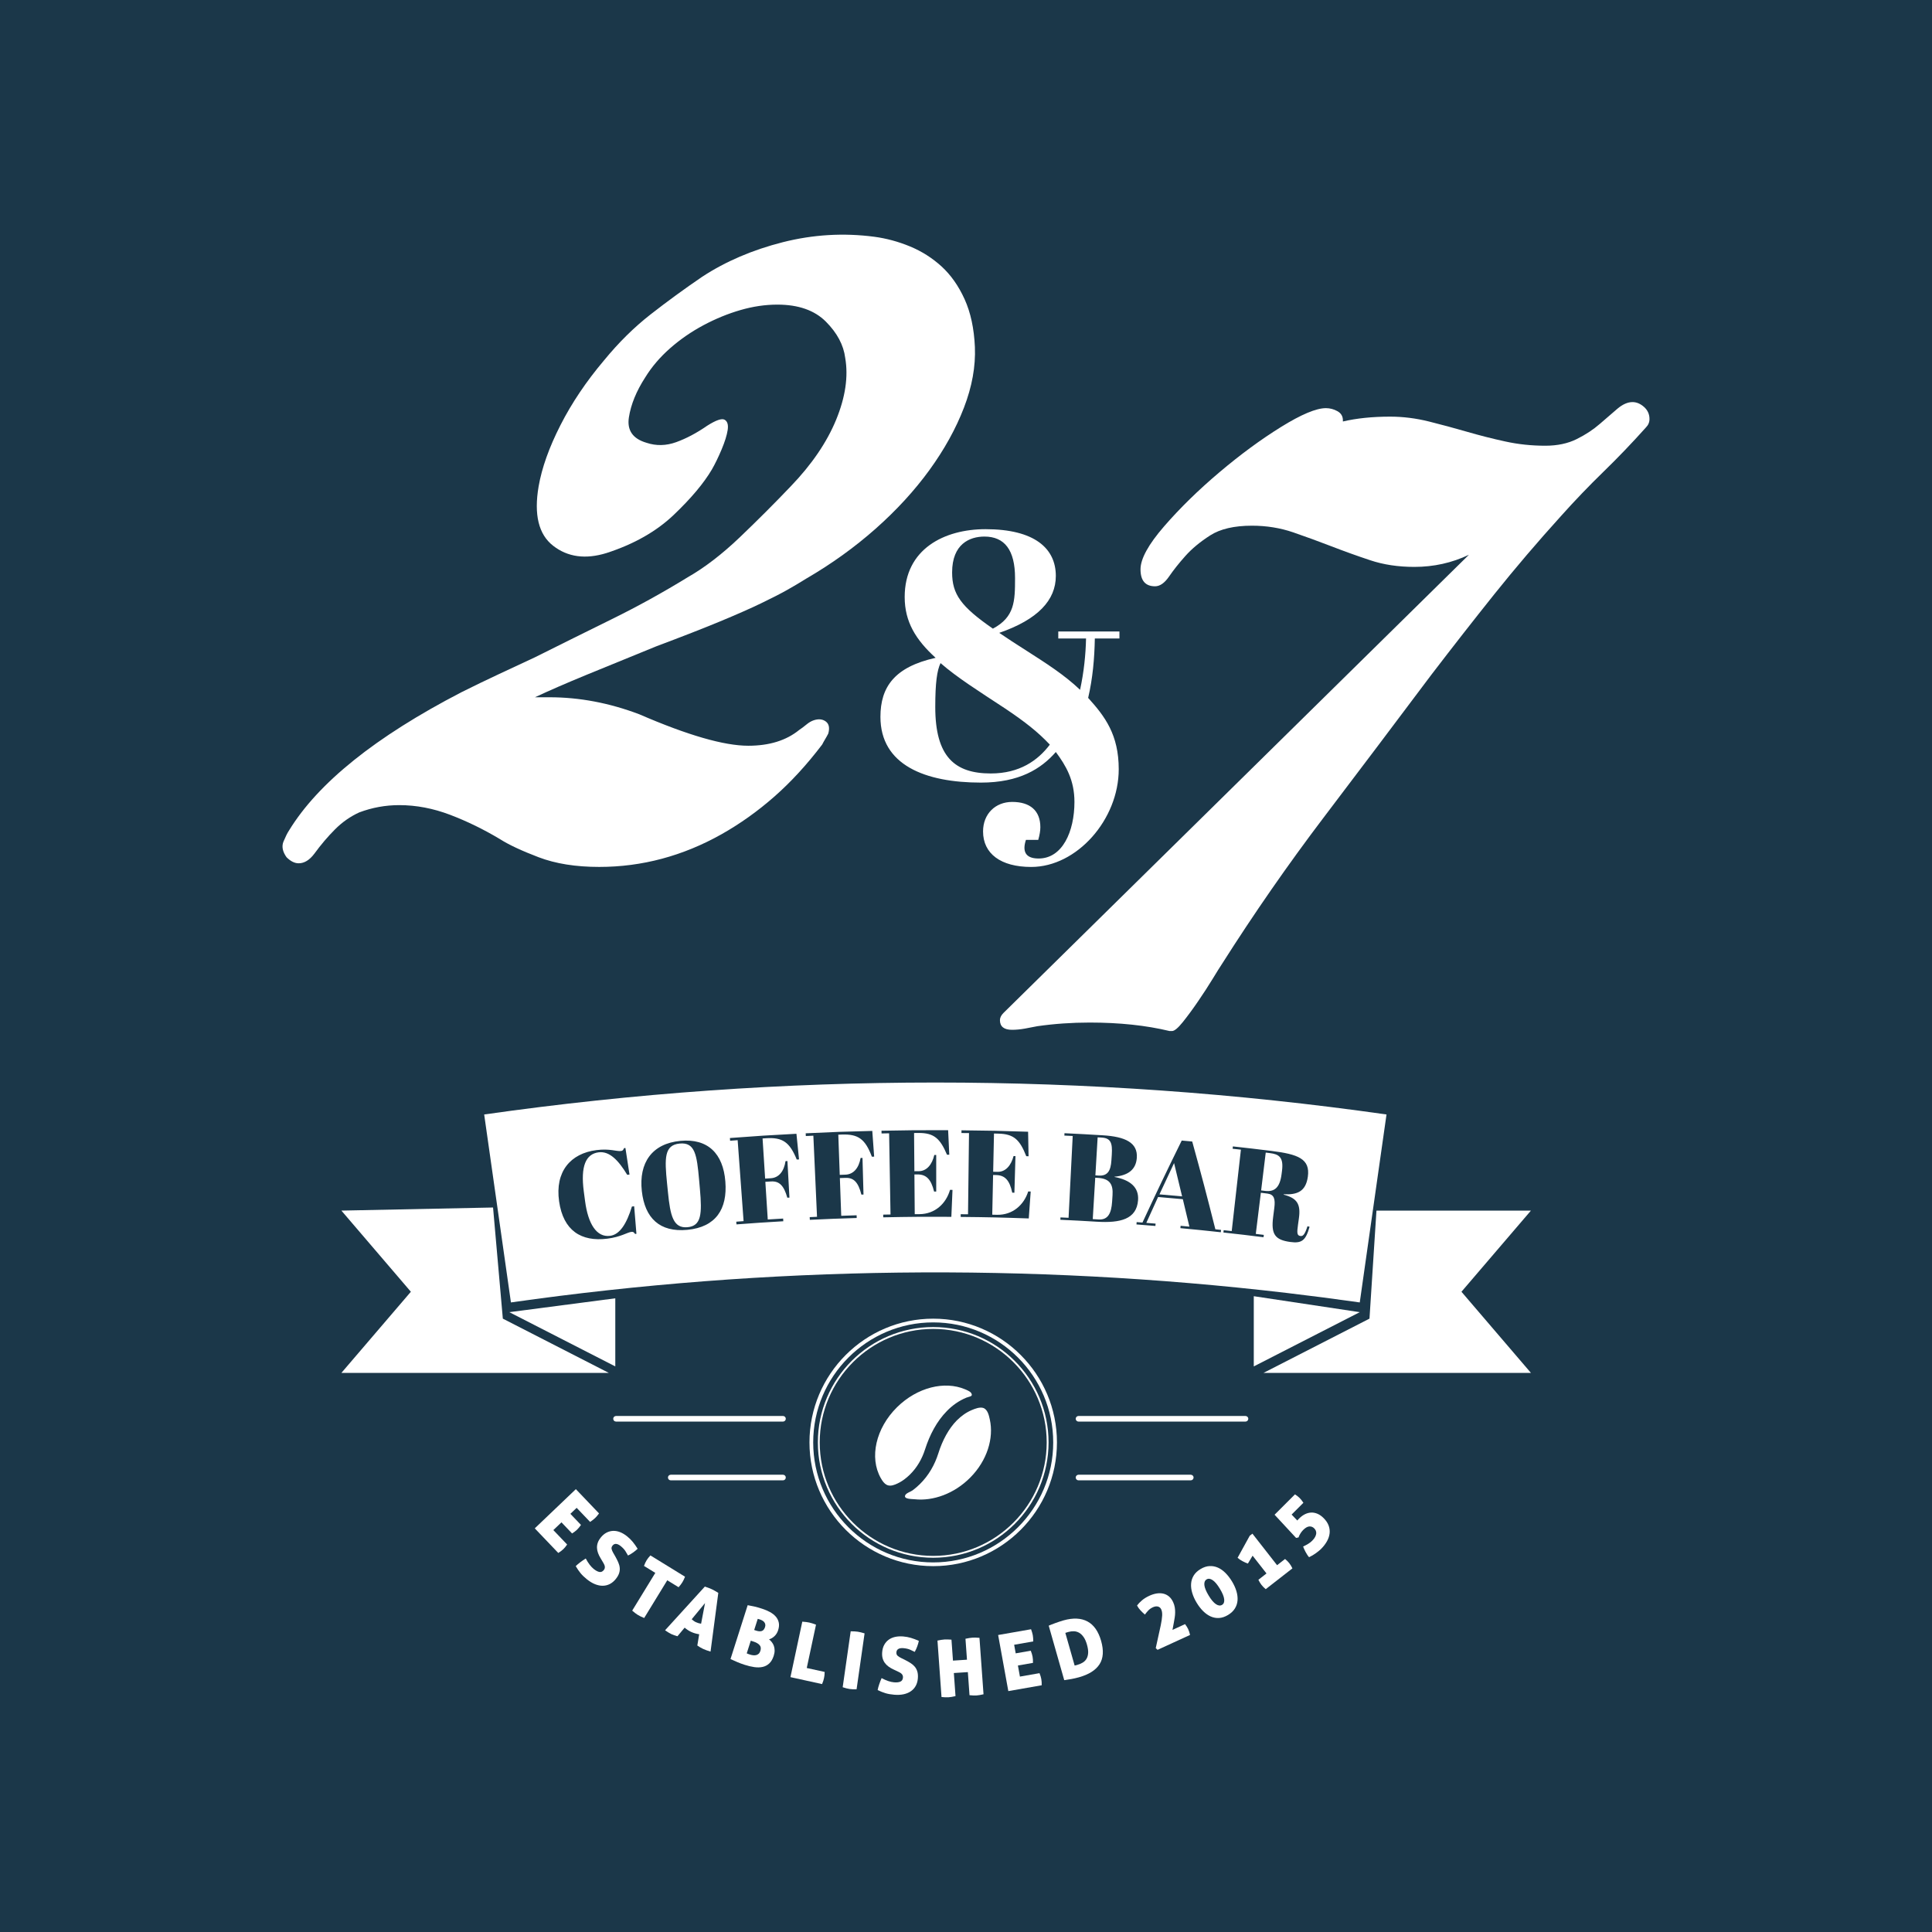 <?xml version="1.0" encoding="utf-8"?>
<!-- Generator: Adobe Illustrator 16.0.4, SVG Export Plug-In . SVG Version: 6.00 Build 0)  -->
<!DOCTYPE svg PUBLIC "-//W3C//DTD SVG 1.1//EN" "http://www.w3.org/Graphics/SVG/1.1/DTD/svg11.dtd">
<svg version="1.1" id="Layer_1" xmlns="http://www.w3.org/2000/svg" xmlns:xlink="http://www.w3.org/1999/xlink" x="0px" y="0px"
	 width="612px" height="612px" viewBox="0 0 612 612" enable-background="new 0 0 612 612" xml:space="preserve">
<rect fill="#1B3749" width="612" height="612"/>
<g id="Layer_1_1_">
	<g>
		<g>
			<g>
				<path fill="#FFFFFF" d="M191.345,114.149c4.607-5.625,9.53-10.489,14.781-14.585c5.241-4.091,10.683-8.063,16.313-11.898
					c7.421-4.859,15.932-8.507,25.53-10.943c9.596-2.427,19.252-3.004,28.982-1.726c3.836,0.515,7.61,1.535,11.325,3.07
					c3.707,1.538,7.033,3.646,9.979,6.333c2.94,2.689,5.376,6.143,7.296,10.367c1.918,4.223,3.006,9.278,3.267,15.164
					c0.254,6.141-0.901,12.542-3.461,19.192c-2.56,6.66-6.208,13.247-10.939,19.771c-4.738,6.522-10.43,12.731-17.083,18.62
					c-6.659,5.887-13.954,11.13-21.881,15.736c-2.05,1.284-4.099,2.496-6.144,3.647c-2.05,1.153-4.797,2.562-8.25,4.224
					c-3.456,1.667-7.811,3.587-13.051,5.759c-5.25,2.175-11.967,4.799-20.155,7.869c-8.195,3.33-15.55,6.335-22.074,9.02
					c-6.527,2.689-11.966,5.057-16.317,7.103h4.607c9.464,0,18.937,1.795,28.407,5.375c15.356,6.656,26.869,9.98,34.55,9.98
					c6.653,0,12.026-1.661,16.123-4.992c0.762-0.51,1.534-1.084,2.302-1.726c0.765-0.636,1.535-1.087,2.303-1.344
					c1.535-0.51,2.812-0.383,3.839,0.386c1.02,0.766,1.277,2.048,0.768,3.838c-0.261,0.516-0.576,1.09-0.962,1.728
					c-0.382,0.641-0.708,1.214-0.959,1.727c-4.863,6.401-9.918,11.9-15.165,16.506c-5.246,4.607-10.811,8.58-16.695,11.899
					c-12.286,6.909-25.212,10.364-38.771,10.364c-7.425,0-13.819-1.021-19.195-3.07c-5.372-2.045-9.471-3.964-12.282-5.759
					c-5.124-3.07-10.365-5.623-15.742-7.677c-5.371-2.043-10.748-3.07-16.123-3.07c-4.354,0-8.577,0.767-12.667,2.305
					c-2.814,1.282-5.376,3.068-7.677,5.373c-2.304,2.305-4.475,4.865-6.526,7.678c-1.536,2.051-3.198,3.069-4.989,3.069
					c-1.278,0-2.556-0.636-3.841-1.92c-1.275-1.79-1.594-3.456-0.956-4.992c0.644-1.532,1.218-2.687,1.729-3.453
					c9.212-15.096,27.381-29.685,54.509-43.764c4.094-2.044,8.063-3.965,11.9-5.757c3.841-1.789,7.678-3.582,11.516-5.374
					c8.188-4.091,16.317-8.124,24.378-12.093c8.057-3.965,16.058-8.377,23.993-13.244c5.372-3.071,10.874-7.292,16.508-12.667
					c5.624-5.376,11-10.751,16.12-16.124c6.654-6.911,11.451-13.946,14.399-21.111c2.938-7.163,3.897-13.689,2.877-19.578
					c-0.516-4.091-2.56-7.93-6.14-11.518c-3.588-3.581-8.702-5.375-15.354-5.375c-3.84,0-7.746,0.577-11.71,1.729
					c-3.97,1.15-7.87,2.751-11.708,4.798c-3.836,2.052-7.361,4.479-10.559,7.294c-3.202,2.817-5.821,5.888-7.869,9.212
					c-2.818,4.355-4.545,8.578-5.184,12.667c-0.64,4.098,1.212,6.784,5.567,8.063c3.072,1.023,6.203,0.958,9.407-0.194
					c3.195-1.152,6.459-2.879,9.788-5.183c2.812-1.787,4.666-2.431,5.566-1.917c0.896,0.513,1.212,1.599,0.959,3.262
					c-0.256,1.667-0.899,3.712-1.917,6.144c-1.025,2.435-2.052,4.545-3.073,6.331c-2.56,4.355-6.591,9.153-12.092,14.398
					c-5.507,5.247-12.608,9.275-21.303,12.089c-6.66,2.052-12.285,1.284-16.895-2.303c-4.604-3.581-6.139-9.849-4.604-18.811
					c1.022-5.884,3.323-12.344,6.91-19.385C181.107,127.653,185.711,120.812,191.345,114.149z"/>
			</g>
		</g>
		<g>
			<g>
				<path fill="#FFFFFF" d="M340.351,254.027c0-6.903-2.671-11.468-5.897-15.812c-4.675,5.346-11.582,9.689-23.717,9.689
					c-17.701,0-31.842-5.569-31.842-20.823c0-9.46,4.453-15.807,17.48-18.7c-6.237-5.68-9.799-11.359-9.799-19.263
					c0-15.253,12.582-21.49,25.61-21.49c15.587,0,22.267,6.125,22.267,14.809c0,7.682-5.682,13.807-17.93,18.037
					c2.453,1.671,5.347,3.563,8.688,5.678c5.899,3.786,11.912,7.573,16.922,12.359c1.229-5.678,1.781-11.138,1.892-16.256h-8.795
					v-2.227h19.373v2.227h-7.795c-0.11,6.347-0.667,12.582-2.113,18.817c5.345,5.9,9.685,11.689,9.685,22.6
					c0,15.921-13.244,30.953-27.721,30.953c-9.688,0-15.256-4.232-15.256-11.247c0-5.565,3.899-9.352,9.241-9.352
					c5.681,0,8.907,2.781,8.907,8.016c0,1.114-0.223,2.45-0.667,4.008h-3.896c-1.113,3.341-0.444,5.902,4.004,5.902
					C336.568,271.954,340.351,263.379,340.351,254.027z M332.555,235.878c-3.672-3.896-7.679-7.126-14.358-11.578
					c-8.129-5.343-15.032-9.685-20.263-14.251c-1.116,2.337-1.67,6.233-1.67,13.915c0,15.812,6.233,21.046,17.594,21.046
					C322.982,245.008,328.771,240.889,332.555,235.878z M314.521,199.135c6.905-3.673,7.015-8.682,7.015-16.03
					c0-8.909-3.341-13.138-9.688-13.138c-4.677,0-10.245,2.338-10.245,11.356C301.604,188.228,304.388,192.123,314.521,199.135z"/>
			</g>
		</g>
		<g>
			<g>
				<path fill="#FFFFFF" d="M425.383,133.515c4.354-1.021,9.341-1.537,14.977-1.537c4.09,0,8.184,0.516,12.278,1.537
					c4.093,1.025,8.124,2.112,12.093,3.262c3.965,1.15,7.997,2.178,12.098,3.07c4.085,0.9,8.308,1.345,12.668,1.345
					c3.834,0,7.161-0.704,9.976-2.112c2.814-1.403,5.242-3.003,7.3-4.798c2.041-1.789,3.896-3.389,5.562-4.798
					c1.661-1.403,3.264-2.114,4.794-2.114c1.279,0,2.5,0.517,3.653,1.538c1.149,1.024,1.727,2.302,1.727,3.835
					c0,1.028-0.384,1.923-1.151,2.689c-4.354,4.866-8.827,9.538-13.433,14.012c-4.608,4.481-9.09,9.153-13.438,14.011
					c-7.424,8.196-14.461,16.449-21.118,24.759c-6.652,8.321-13.301,16.834-19.958,25.53
					c-11.517,15.355-22.907,30.457-34.169,45.295c-11.26,14.847-22.006,30.327-32.239,46.45c-0.521,0.768-1.477,2.301-2.88,4.605
					c-1.413,2.303-2.945,4.676-4.614,7.104c-1.661,2.435-3.257,4.603-4.794,6.526c-1.535,1.916-2.686,2.879-3.456,2.879h-0.767
					c-7.421-1.791-15.868-2.688-25.333-2.688c-5.634,0-11.136,0.383-16.51,1.148c-1.285,0.261-2.626,0.514-4.03,0.771
					c-1.407,0.251-2.751,0.38-4.032,0.38c-2.552,0-3.836-1.019-3.836-3.069c0-0.766,0.383-1.539,1.151-2.302l147.405-145.104
					c-5.373,2.56-11.129,3.838-17.271,3.838c-5.122,0-9.788-0.699-14.011-2.112c-4.224-1.404-8.316-2.879-12.283-4.414
					c-3.972-1.533-8.005-3.003-12.092-4.416c-4.099-1.403-8.447-2.11-13.055-2.11c-5.631,0-10.044,1.026-13.244,3.07
					c-3.2,2.054-5.822,4.226-7.868,6.531c-2.054,2.298-3.775,4.479-5.18,6.524c-1.411,2.049-2.882,3.071-4.415,3.071
					c-3.071,0-4.608-1.791-4.608-5.375c0-3.323,2.496-7.872,7.486-13.627c4.991-5.755,10.809-11.451,17.468-17.083
					c6.646-5.624,13.176-10.423,19.574-14.393c6.396-3.966,11.137-5.952,14.205-5.952c1.275,0,2.494,0.326,3.646,0.961
					c1.15,0.642,1.727,1.6,1.727,2.879v0.383L425.383,133.515L425.383,133.515z"/>
			</g>
		</g>
	</g>
	<g>
		<g>
			<path fill="#FFFFFF" d="M352.058,367.614c0.048-0.734,0.074-1.101,0.123-1.837c0.243-3.756-0.352-5.25-3.188-5.426
				c-0.516-0.026-0.774-0.047-1.294-0.076c-0.286,4.822-0.432,7.229-0.714,12.05c0.415,0.026,0.616,0.036,1.032,0.063
				C350.896,372.562,351.85,370.822,352.058,367.614z"/>
		</g>
		<g>
			<path fill="#FFFFFF" d="M367.277,378.342c2.87,0.238,4.306,0.368,7.179,0.635c-1.001-4.222-1.51-6.328-2.543-10.545
				C370.042,372.391,369.112,374.371,367.277,378.342z"/>
		</g>
		<g>
			<path fill="#FFFFFF" d="M221.456,373.758c-0.711-8.002-1.306-11.975-6.161-11.513c-4.893,0.464-4.797,4.637-3.99,12.632
				c0.114,1.124,0.171,1.691,0.284,2.814c0.74,7.33,1.631,11.482,6.217,11.05c4.391-0.419,4.603-4.239,3.906-12.089
				C221.608,375.498,221.559,374.913,221.456,373.758z"/>
		</g>
		<g>
			<path fill="#FFFFFF" d="M347.853,373.126c-0.368-0.022-0.549-0.033-0.913-0.056c-0.314,5.242-0.475,7.865-0.788,13.111
				c0.738,0.045,1.106,0.067,1.847,0.111c3.024,0.188,4.042-2.023,4.284-5.621c0.054-0.828,0.079-1.242,0.134-2.074
				C352.629,375.393,351.725,373.359,347.853,373.126z"/>
		</g>
		<g>
			<polygon fill="#FFFFFF" points="194.907,432.838 194.907,411.265 161.336,415.655 			"/>
		</g>
		<g>
			<polygon fill="#FFFFFF" points="156.184,382.502 108.144,383.482 130.15,409.189 108.144,434.891 192.852,434.891 
				159.283,417.704 			"/>
		</g>
		<g>
			<polygon fill="#FFFFFF" points="397.161,410.598 397.161,432.838 430.731,415.655 			"/>
		</g>
		<g>
			<path fill="#FFFFFF" d="M402.276,365.271c-0.526-0.068-0.802-0.101-1.329-0.164c-0.588,4.793-0.873,7.19-1.458,11.984
				c0.506,0.062,0.757,0.09,1.266,0.154c2.938,0.365,4.659-1.036,5.199-5.232c0.059-0.451,0.086-0.674,0.146-1.125
				C406.662,366.531,405.1,365.618,402.276,365.271z"/>
		</g>
		<g>
			<path fill="#FFFFFF" d="M430.731,412.573c1.606-11.295,3.217-22.587,4.82-33.882c1.217-8.553,2.436-17.105,3.653-25.658
				c-94.796-13.494-191.032-13.494-285.832,0c2.825,19.846,5.65,39.693,8.474,59.539c81.448-11.592,164.024-12.598,245.669-3.014
				C415.263,410.469,423.003,411.474,430.731,412.573z M201.167,390.882c-0.332-0.476-0.52-0.735-1.145-0.663
				c-1.332,0.154-3.34,1.614-7.636,2.154c-8.279,1.041-13.962-2.557-15.282-11.834c-1.337-9.395,3.598-15.186,11.873-16.227
				c4.199-0.527,6.28,0.457,7.693,0.293c0.646-0.073,0.777-0.367,1.001-0.906c0.177-0.02,0.266-0.034,0.443-0.055
				c0.518,3.366,0.778,5.053,1.294,8.418c-0.288,0.032-0.435,0.047-0.722,0.08c-2.752-4.535-5.577-7.558-9.046-7.123
				c-4.073,0.513-5.776,4.381-4.709,12.426c0.163,1.227,0.244,1.84,0.407,3.065c0.946,7.149,3.63,11.5,7.891,10.97
				c3.167-0.396,5.311-3.97,6.94-9.287c0.284-0.03,0.428-0.047,0.713-0.079c0.286,3.485,0.429,5.228,0.718,8.714
				C201.425,390.85,201.339,390.861,201.167,390.882z M217.729,389.577c-8.731,0.829-13.466-3.7-14.417-12.272
				c-0.991-8.965,3.206-15.06,12.231-15.912c8.702-0.818,13.528,4.02,14.228,12.891
				C230.458,382.997,226.771,388.716,217.729,389.577z M252.387,367.305c-2.261-5.537-4.505-7.07-9.689-6.748
				c-0.454,0.029-0.685,0.043-1.14,0.075c0.326,5.085,0.489,7.628,0.814,12.714c0.718-0.045,1.079-0.068,1.797-0.113
				c2.593-0.16,4.194-2.25,4.659-5.416c0.242-0.017,0.361-0.024,0.603-0.039c0.257,4.635,0.387,6.953,0.642,11.59
				c-0.27,0.017-0.406,0.019-0.672,0.033c-1.095-3.901-2.579-5.312-5.168-5.15c-0.718,0.044-1.076,0.068-1.794,0.113
				c0.306,4.771,0.46,7.156,0.764,11.932c1.948-0.124,2.923-0.18,4.872-0.293c0.019,0.346,0.032,0.509,0.052,0.855
				c-5.936,0.346-8.903,0.543-14.832,0.994c-0.027-0.348-0.041-0.51-0.068-0.856c0.926-0.068,1.391-0.106,2.319-0.175
				c-0.75-10.262-1.127-15.391-1.878-25.646c-0.956,0.069-1.435,0.108-2.389,0.179c-0.026-0.34-0.039-0.518-0.066-0.862
				c8.425-0.644,12.643-0.912,21.078-1.345c0.331,3.246,0.492,4.877,0.82,8.125C252.823,367.284,252.674,367.29,252.387,367.305z
				 M276.181,366.406c-2.104-5.596-4.309-7.197-9.499-7.018c-0.452,0.016-0.682,0.025-1.135,0.043
				c0.184,5.092,0.274,7.643,0.46,12.73c0.718-0.023,1.075-0.038,1.794-0.062c2.595-0.088,4.257-2.137,4.811-5.287
				c0.241-0.008,0.361-0.016,0.601-0.021c0.126,4.643,0.19,6.964,0.319,11.604c-0.269,0.008-0.403,0.013-0.67,0.021
				c-0.985-3.933-2.43-5.388-5.022-5.3c-0.717,0.023-1.076,0.037-1.794,0.062c0.172,4.78,0.259,7.17,0.431,11.952
				c1.949-0.071,2.926-0.104,4.875-0.163c0.012,0.348,0.017,0.514,0.027,0.858c-5.938,0.179-8.909,0.296-14.846,0.579
				c-0.018-0.346-0.025-0.51-0.042-0.854c0.929-0.046,1.391-0.068,2.318-0.109c-0.466-10.278-0.696-15.416-1.161-25.69
				c-0.958,0.043-1.434,0.065-2.388,0.11c-0.019-0.344-0.025-0.521-0.041-0.864c8.437-0.408,12.655-0.558,21.095-0.756
				c0.238,3.258,0.358,4.885,0.595,8.145C276.616,366.393,276.47,366.396,276.181,366.406z M301.359,385.46
				c-8.631-0.049-12.942-0.021-21.572,0.155c-0.007-0.348-0.011-0.514-0.019-0.857c0.93-0.02,1.393-0.027,2.32-0.044
				c-0.178-10.289-0.265-15.429-0.441-25.713c-0.958,0.017-1.438,0.022-2.395,0.044c-0.008-0.346-0.011-0.52-0.018-0.863
				c8.442-0.171,12.664-0.203,21.104-0.164c0.15,3.104,0.224,4.657,0.366,7.764c-0.287-0.002-0.432-0.006-0.722-0.006
				c-2.189-5.145-4.106-6.916-9.013-6.885c-0.566,0.004-0.854,0.008-1.42,0.012c0.04,4.844,0.061,7.264,0.099,12.108
				c0.545-0.004,0.816-0.004,1.36-0.009c2.597-0.02,4.271-2.172,4.951-5.148c0.24,0,0.362,0,0.604,0
				c0,4.641,0.001,6.957,0.001,11.599c-0.271,0-0.405,0-0.673,0c-0.954-3.919-2.48-5.443-5.275-5.427
				c-0.384,0.002-0.574,0.006-0.959,0.008c0.041,5.033,0.062,7.55,0.102,12.582c0.598-0.004,0.896-0.006,1.493-0.01
				c4.997-0.033,8.468-3.424,9.681-7.691c0.317,0.002,0.473,0.002,0.79,0.003C301.578,380.334,301.502,382.044,301.359,385.46z
				 M325.881,385.967c-8.626-0.303-12.938-0.404-21.566-0.484c0.002-0.346,0.002-0.51,0.009-0.854
				c0.925,0.009,1.396,0.015,2.317,0.024c0.129-10.288,0.193-15.435,0.313-25.719c-0.957-0.012-1.436-0.015-2.391-0.023
				c0.002-0.346,0.007-0.52,0.011-0.863c8.443,0.079,12.66,0.167,21.098,0.452c0.06,3.108,0.088,4.663,0.146,7.772
				c-0.289-0.01-0.438-0.019-0.728-0.026c-2.042-5.207-3.909-7.033-8.813-7.146c-0.566-0.016-0.846-0.021-1.411-0.033
				c-0.103,4.844-0.154,7.267-0.26,12.11c0.543,0.011,0.812,0.019,1.354,0.03c2.598,0.059,4.336-2.044,5.104-5.002
				c0.244,0.008,0.364,0.008,0.606,0.016c-0.136,4.641-0.206,6.959-0.342,11.598c-0.271-0.008-0.409-0.015-0.678-0.021
				c-0.84-3.947-2.319-5.516-5.113-5.578c-0.382-0.009-0.576-0.014-0.956-0.021c-0.111,5.033-0.162,7.546-0.267,12.578
				c0.597,0.014,0.895,0.019,1.493,0.033c4.994,0.112,8.562-3.168,9.899-7.397c0.317,0.011,0.471,0.011,0.789,0.022
				C326.248,380.85,326.127,382.555,325.881,385.967z M347.441,387.004c-4.612-0.279-6.929-0.404-11.546-0.62
				c0.018-0.299,0.023-0.446,0.034-0.743c1.023,0.045,1.54,0.067,2.561,0.118c0.525-10.368,0.795-15.547,1.311-25.913
				c-1.052-0.054-1.585-0.08-2.637-0.127c0.013-0.299,0.021-0.451,0.032-0.75c4.853,0.229,7.279,0.358,12.128,0.657
				c7.132,0.437,11.145,2.328,10.782,7.173c-0.277,3.756-2.82,5.561-7.059,5.945c0,0.033-0.006,0.049-0.008,0.08
				c4.986,0.959,7.775,3.271,7.464,7.374C360.044,386.257,354.818,387.454,347.441,387.004z M386.715,390.338
				c-5.115-0.555-7.677-0.818-12.797-1.297c0.027-0.296,0.037-0.447,0.063-0.742c1.111,0.104,1.671,0.156,2.782,0.264
				c-0.817-3.48-1.235-5.217-2.078-8.694c-3.135-0.292-4.7-0.431-7.841-0.694c-1.501,3.273-2.245,4.909-3.724,8.192
				c1.178,0.095,1.764,0.142,2.938,0.239c-0.021,0.297-0.038,0.442-0.062,0.74c-2.398-0.199-3.599-0.301-5.997-0.482
				c0.022-0.297,0.031-0.438,0.056-0.736c0.737,0.059,1.104,0.087,1.842,0.143c4.851-10.427,7.34-15.625,12.437-25.979
				c1.327,0.122,1.994,0.181,3.323,0.306c3.068,11.11,4.529,16.672,7.335,27.807c0.724,0.076,1.083,0.119,1.802,0.195
				C386.765,389.893,386.749,390.043,386.715,390.338z M403.3,385.469c0.147-1.135,0.215-1.703,0.362-2.839
				c0.351-2.758-0.02-4.271-2.161-4.538c-0.843-0.107-1.257-0.162-2.1-0.264c-0.642,5.213-0.967,7.82-1.605,13.033
				c1.019,0.123,1.523,0.188,2.545,0.315c-0.038,0.296-0.061,0.446-0.097,0.742c-5.082-0.635-7.615-0.938-12.704-1.495
				c0.034-0.297,0.048-0.443,0.081-0.738c1.018,0.111,1.535,0.166,2.55,0.283c1.162-10.316,1.748-15.477,2.91-25.789
				c-1.05-0.121-1.574-0.172-2.623-0.287c0.034-0.297,0.05-0.447,0.079-0.742c4.883,0.535,7.32,0.82,12.198,1.427
				c8.432,1.049,12.34,2.491,11.551,8.159c-0.657,4.736-3.396,5.775-7.651,5.574c-0.005,0.049-0.014,0.07-0.016,0.119
				c4.218,1.104,5.459,2.943,4.839,7.45c-0.115,0.822-0.174,1.235-0.287,2.06c-0.35,2.525-0.361,3.435,0.732,3.586
				c0.706,0.099,1.336-0.129,2.27-3.086c0.266,0.067,0.4,0.103,0.66,0.17c-1.221,4.342-2.459,5.312-6.09,4.816
				C403.834,392.759,402.595,390.95,403.3,385.469z"/>
		</g>
		<g>
			<polygon fill="#FFFFFF" points="484.954,383.482 436.021,383.482 433.812,417.704 400.242,434.891 484.954,434.891 
				462.945,409.189 			"/>
		</g>
	</g>
	<g>
		<path fill="#FFFFFF" d="M182.782,484.569c-0.422,0.401-0.944,0.796-1.567,1.183l-3.359-3.518l-2.571,2.451l4.368,4.572
			c-0.401,0.593-0.809,1.083-1.219,1.477c-0.447,0.427-0.975,0.826-1.586,1.199l-7.446-7.797l13.013-12.417l7.342,7.689
			c-0.22,0.301-0.433,0.573-0.637,0.813c-0.208,0.244-0.413,0.466-0.617,0.661c-0.398,0.379-0.922,0.786-1.57,1.218l-4.263-4.463
			l-1.991,1.897l3.358,3.517C183.609,483.671,183.191,484.178,182.782,484.569z"/>
		<path fill="#FFFFFF" d="M194.901,493.025c0.371,0.664,0.686,1.284,0.939,1.864c0.255,0.581,0.414,1.158,0.47,1.729
			c0.057,0.573-0.009,1.15-0.2,1.735c-0.19,0.586-0.543,1.196-1.054,1.834c-0.553,0.688-1.175,1.212-1.859,1.569
			c-0.687,0.356-1.424,0.544-2.214,0.562c-0.789,0.019-1.613-0.145-2.472-0.483c-0.858-0.338-1.732-0.866-2.622-1.582
			c-0.812-0.654-1.475-1.296-1.991-1.927c-0.516-0.629-1.024-1.372-1.524-2.225c0.418-0.411,0.898-0.823,1.442-1.232
			c0.543-0.407,1.121-0.802,1.734-1.188c0.784,1.491,1.621,2.593,2.51,3.312c0.667,0.535,1.268,0.855,1.801,0.955
			c0.535,0.099,1-0.1,1.398-0.594c0.167-0.209,0.271-0.418,0.314-0.63c0.041-0.214,0.038-0.424-0.009-0.634
			c-0.047-0.211-0.124-0.418-0.229-0.619c-0.107-0.202-0.219-0.404-0.336-0.606l-0.769-1.296c-0.335-0.549-0.601-1.098-0.798-1.642
			c-0.197-0.545-0.307-1.085-0.324-1.626c-0.018-0.541,0.063-1.078,0.248-1.617c0.184-0.537,0.501-1.084,0.95-1.643
			c0.553-0.688,1.161-1.207,1.826-1.549c0.664-0.343,1.357-0.527,2.081-0.558c0.721-0.027,1.459,0.106,2.214,0.402
			c0.752,0.297,1.502,0.746,2.248,1.347c0.666,0.539,1.258,1.12,1.774,1.751c0.516,0.631,1.027,1.354,1.536,2.171
			c-0.387,0.375-0.851,0.757-1.39,1.146c-0.54,0.39-1.091,0.719-1.656,0.994c-0.226-0.417-0.504-0.888-0.837-1.413
			c-0.333-0.524-0.838-1.062-1.518-1.609c-0.209-0.167-0.424-0.309-0.645-0.422c-0.221-0.114-0.441-0.188-0.659-0.226
			c-0.219-0.037-0.433-0.02-0.646,0.059c-0.212,0.074-0.405,0.224-0.584,0.445c-0.303,0.375-0.404,0.756-0.301,1.138
			c0.101,0.383,0.27,0.774,0.505,1.182L194.901,493.025z"/>
		<path fill="#FFFFFF" d="M207.582,498.243l-3.583-2.202c0.246-0.692,0.526-1.296,0.839-1.807c0.287-0.468,0.686-0.978,1.198-1.523
			l10.958,6.746c-0.134,0.349-0.27,0.667-0.406,0.954c-0.137,0.288-0.278,0.554-0.427,0.796c-0.287,0.468-0.689,0.997-1.204,1.581
			l-3.583-2.204l-7.314,11.951c-0.836-0.338-1.504-0.662-2.005-0.97c-0.529-0.326-1.126-0.781-1.791-1.367L207.582,498.243z"/>
		<path fill="#FFFFFF" d="M214.598,518.314c-0.378-0.104-0.718-0.206-1.021-0.311c-0.304-0.104-0.591-0.222-0.865-0.349
			c-0.273-0.128-0.581-0.294-0.92-0.499c-0.341-0.204-0.714-0.446-1.12-0.73l12.602-13.843c0.417,0.139,0.802,0.273,1.159,0.403
			c0.355,0.128,0.709,0.273,1.059,0.438c0.288,0.133,0.597,0.297,0.925,0.488c0.329,0.188,0.703,0.409,1.122,0.66l-2.459,18.603
			c-0.93-0.27-1.722-0.554-2.375-0.86c-0.305-0.143-0.602-0.301-0.893-0.472s-0.597-0.369-0.917-0.594l0.59-3.564
			c-0.482-0.074-0.931-0.174-1.347-0.296c-0.417-0.121-0.814-0.27-1.194-0.445c-0.351-0.163-0.696-0.356-1.037-0.579
			c-0.339-0.225-0.684-0.479-1.03-0.771L214.598,518.314z M223.332,507.806l-4.225,5.126c0.223,0.198,0.439,0.37,0.646,0.521
			c0.208,0.152,0.433,0.285,0.676,0.396c0.258,0.124,0.522,0.223,0.79,0.302c0.269,0.077,0.559,0.146,0.866,0.197L223.332,507.806z"
			/>
		<path fill="#FFFFFF" d="M245.091,524.504c-0.334,1.051-0.803,1.855-1.404,2.416s-1.3,0.932-2.096,1.107
			c-0.797,0.181-1.684,0.201-2.659,0.061c-0.977-0.142-2.008-0.388-3.092-0.74c-0.862-0.278-1.625-0.563-2.292-0.851
			c-0.665-0.287-1.38-0.605-2.148-0.959l5.441-17.062c0.637,0.104,1.324,0.237,2.062,0.407c0.738,0.17,1.585,0.411,2.544,0.721
			c0.91,0.295,1.735,0.646,2.476,1.055c0.742,0.407,1.35,0.887,1.827,1.434c0.476,0.553,0.79,1.182,0.943,1.889
			c0.152,0.71,0.085,1.516-0.204,2.424c-0.24,0.745-0.623,1.373-1.155,1.876c-0.532,0.505-1.104,0.839-1.721,1.01
			c0.321,0.261,0.615,0.563,0.885,0.904c0.271,0.343,0.481,0.729,0.636,1.155c0.154,0.428,0.235,0.905,0.243,1.437
			C245.386,523.309,245.291,523.883,245.091,524.504z M237.825,519.722l-1.28,4.011c0.106,0.054,0.243,0.107,0.407,0.172
			c0.166,0.063,0.383,0.137,0.655,0.226c0.303,0.099,0.62,0.167,0.952,0.203c0.331,0.038,0.649,0.023,0.952-0.046
			c0.302-0.068,0.571-0.211,0.808-0.421c0.236-0.215,0.417-0.521,0.544-0.917c0.244-0.763,0.16-1.374-0.249-1.831
			c-0.408-0.459-1.011-0.813-1.808-1.077L237.825,519.722z M238.903,516.335l0.67,0.217c0.686,0.224,1.263,0.257,1.736,0.104
			c0.472-0.155,0.817-0.573,1.035-1.256c0.107-0.333,0.127-0.637,0.063-0.902c-0.065-0.268-0.18-0.496-0.347-0.691
			c-0.168-0.194-0.371-0.357-0.611-0.487c-0.24-0.13-0.48-0.235-0.718-0.312c-0.096-0.032-0.212-0.069-0.347-0.114
			c-0.137-0.043-0.254-0.074-0.354-0.09L238.903,516.335z"/>
		<path fill="#FFFFFF" d="M254.143,513.693c0.457,0.032,0.868,0.072,1.235,0.117c0.367,0.048,0.69,0.101,0.967,0.161
			c0.295,0.064,0.622,0.154,0.984,0.269c0.363,0.116,0.749,0.249,1.159,0.411l-2.931,13.721l5.674,1.248
			c-0.006,0.426-0.028,0.792-0.068,1.104c-0.042,0.307-0.086,0.58-0.138,0.828c-0.061,0.276-0.134,0.565-0.223,0.86
			c-0.09,0.297-0.222,0.647-0.394,1.056l-10.021-2.202L254.143,513.693z"/>
		<path fill="#FFFFFF" d="M269.116,535.02c-0.612-0.092-1.339-0.276-2.178-0.557l2.535-17.718c0.457,0.003,0.87,0.014,1.24,0.033
			c0.369,0.021,0.694,0.053,0.977,0.095c0.298,0.044,0.632,0.112,1,0.2c0.369,0.089,0.762,0.2,1.184,0.331l-2.536,17.719
			C270.439,535.139,269.7,535.107,269.116,535.02z"/>
		<path fill="#FFFFFF" d="M286.595,525.771c0.679,0.341,1.286,0.683,1.823,1.021s0.989,0.728,1.358,1.169
			c0.368,0.444,0.639,0.961,0.812,1.553c0.174,0.595,0.229,1.299,0.165,2.114c-0.069,0.885-0.283,1.668-0.647,2.351
			c-0.365,0.683-0.865,1.254-1.508,1.711c-0.639,0.457-1.408,0.789-2.306,0.989c-0.897,0.202-1.914,0.255-3.049,0.159
			c-1.036-0.085-1.943-0.247-2.722-0.478c-0.781-0.234-1.616-0.564-2.507-0.99c0.11-0.578,0.275-1.19,0.495-1.835
			c0.217-0.646,0.468-1.299,0.758-1.962c1.483,0.797,2.792,1.241,3.927,1.335c0.853,0.072,1.524,0,2.021-0.221
			c0.495-0.221,0.767-0.646,0.816-1.278c0.021-0.267-0.012-0.501-0.097-0.702c-0.085-0.197-0.207-0.37-0.364-0.521
			c-0.156-0.146-0.335-0.275-0.536-0.384c-0.201-0.11-0.408-0.216-0.617-0.316l-1.361-0.643c-0.584-0.267-1.11-0.57-1.58-0.911
			c-0.469-0.341-0.864-0.729-1.185-1.169c-0.318-0.438-0.554-0.931-0.703-1.48c-0.151-0.551-0.198-1.182-0.143-1.898
			c0.069-0.883,0.279-1.654,0.633-2.312s0.818-1.202,1.398-1.634c0.58-0.43,1.263-0.731,2.049-0.911
			c0.787-0.174,1.657-0.225,2.607-0.146c0.852,0.073,1.667,0.225,2.446,0.459c0.78,0.23,1.608,0.546,2.485,0.938
			c-0.107,0.528-0.274,1.105-0.499,1.731c-0.225,0.628-0.493,1.214-0.805,1.759c-0.42-0.222-0.914-0.454-1.483-0.704
			c-0.568-0.247-1.289-0.409-2.155-0.481c-0.268-0.022-0.522-0.021-0.77,0.012c-0.245,0.028-0.469,0.091-0.668,0.183
			c-0.2,0.093-0.367,0.229-0.498,0.413c-0.132,0.184-0.21,0.414-0.229,0.697c-0.038,0.482,0.091,0.855,0.393,1.116
			c0.298,0.258,0.659,0.488,1.079,0.693L286.595,525.771z"/>
		<path fill="#FFFFFF" d="M309.36,537.066c-0.621,0.042-1.368,0.014-2.248-0.079l-0.524-7.312l-4.435,0.289l0.524,7.312
			c-0.875,0.209-1.604,0.33-2.189,0.367c-0.616,0.042-1.366,0.016-2.244-0.077l-1.281-17.88c0.445-0.095,0.851-0.172,1.215-0.229
			c0.366-0.057,0.689-0.095,0.974-0.114c0.302-0.02,0.641-0.022,1.019-0.016c0.377,0.01,0.787,0.03,1.226,0.069l0.475,6.637
			l4.436-0.29l-0.476-6.636c0.446-0.096,0.846-0.173,1.206-0.228c0.354-0.06,0.684-0.098,0.984-0.118
			c0.301-0.019,0.639-0.022,1.018-0.015c0.38,0.007,0.787,0.032,1.225,0.07l1.284,17.881
			C310.672,536.904,309.943,537.026,309.36,537.066z"/>
		<path fill="#FFFFFF" d="M327.087,524.782c0.104,0.573,0.147,1.232,0.125,1.966l-4.768,0.834l0.637,3.512l6.203-1.086
			c0.271,0.664,0.461,1.279,0.562,1.839c0.113,0.609,0.156,1.274,0.134,1.992l-10.575,1.854l-3.226-17.771l10.43-1.826
			c0.13,0.351,0.24,0.682,0.328,0.987c0.093,0.309,0.163,0.604,0.216,0.883c0.097,0.541,0.148,1.206,0.154,1.985l-6.055,1.061
			l0.492,2.72l4.77-0.837C326.794,523.59,326.985,524.221,327.087,524.782z"/>
		<path fill="#FFFFFF" d="M336.91,513.282c3.042-0.85,5.57-0.731,7.581,0.352c2.012,1.082,3.445,3.131,4.309,6.146
			c0.87,3.061,0.703,5.53-0.499,7.405c-1.205,1.873-3.385,3.253-6.54,4.133c-0.806,0.224-1.594,0.404-2.361,0.542
			c-0.77,0.135-1.53,0.256-2.283,0.361l-4.914-17.258c0.23-0.101,0.525-0.221,0.886-0.365c0.36-0.144,0.753-0.291,1.176-0.445
			c0.426-0.153,0.866-0.307,1.317-0.459C336.031,513.54,336.476,513.403,336.91,513.282z M340.413,527.596
			c0.118-0.016,0.249-0.043,0.395-0.084c0.144-0.039,0.299-0.082,0.46-0.127c0.625-0.175,1.196-0.416,1.708-0.724
			c0.512-0.311,0.914-0.713,1.206-1.212c0.294-0.497,0.462-1.109,0.511-1.836c0.042-0.728-0.08-1.606-0.374-2.639
			c-0.289-1.015-0.651-1.826-1.085-2.436c-0.436-0.61-0.904-1.057-1.413-1.341c-0.506-0.283-1.05-0.439-1.629-0.459
			c-0.578-0.021-1.158,0.048-1.739,0.21c-0.321,0.089-0.554,0.16-0.697,0.209c-0.143,0.048-0.238,0.079-0.286,0.094L340.413,527.596
			z"/>
		<path fill="#FFFFFF" d="M366.685,522.618l-0.58-0.536l1.579-7.198c0.262-1.264,0.414-2.298,0.455-3.102
			c0.045-0.805-0.057-1.462-0.294-1.981c-0.22-0.47-0.562-0.767-1.038-0.894c-0.473-0.123-1.01-0.049-1.617,0.229
			c-0.576,0.266-1.069,0.614-1.475,1.049c-0.409,0.436-0.753,0.855-1.042,1.266c-0.491-0.419-0.954-0.862-1.389-1.328
			c-0.437-0.465-0.805-0.979-1.104-1.544c0.383-0.524,0.897-1.064,1.544-1.617c0.643-0.555,1.437-1.047,2.378-1.479
			c0.775-0.354,1.535-0.594,2.28-0.714c0.746-0.117,1.447-0.104,2.104,0.047c0.66,0.148,1.255,0.444,1.791,0.881
			c0.532,0.438,0.979,1.045,1.343,1.82c0.251,0.548,0.423,1.097,0.513,1.646c0.088,0.549,0.129,1.094,0.12,1.632
			c-0.007,0.538-0.052,1.068-0.136,1.585c-0.081,0.519-0.17,1.019-0.256,1.501l-0.452,2.421l3.984-1.828
			c0.433,0.578,0.761,1.104,0.978,1.573c0.247,0.534,0.448,1.151,0.609,1.852L366.685,522.618z"/>
		<path fill="#FFFFFF" d="M380.307,497.021c0.956-0.574,1.901-0.887,2.828-0.934c0.924-0.047,1.814,0.115,2.669,0.493
			c0.854,0.377,1.655,0.95,2.41,1.71c0.753,0.762,1.439,1.658,2.066,2.692c0.623,1.031,1.085,2.056,1.386,3.068
			c0.298,1.016,0.42,1.982,0.35,2.902c-0.068,0.919-0.348,1.777-0.843,2.575s-1.221,1.48-2.18,2.056
			c-0.958,0.576-1.9,0.893-2.823,0.947c-0.924,0.057-1.806-0.107-2.646-0.48c-0.842-0.375-1.638-0.934-2.391-1.678
			c-0.75-0.741-1.438-1.629-2.062-2.664c-0.626-1.031-1.092-2.062-1.401-3.09c-0.31-1.028-0.435-2.006-0.368-2.936
			c0.062-0.929,0.337-1.792,0.818-2.59C378.603,498.295,379.33,497.604,380.307,497.021z M382.228,500.298
			c-0.57,0.346-0.812,0.95-0.721,1.813c0.092,0.862,0.55,1.971,1.363,3.318c0.807,1.337,1.578,2.242,2.306,2.726
			c0.73,0.482,1.374,0.556,1.934,0.22c0.545-0.325,0.771-0.919,0.676-1.783c-0.093-0.863-0.542-1.965-1.351-3.3
			c-0.812-1.35-1.587-2.266-2.308-2.752C383.405,500.055,382.771,499.974,382.228,500.298z"/>
		<path fill="#FFFFFF" d="M395.298,495.289c-0.251-0.077-0.523-0.182-0.814-0.317c-0.297-0.133-0.588-0.275-0.881-0.433
			c-0.294-0.155-0.57-0.324-0.843-0.509c-0.271-0.184-0.516-0.37-0.729-0.565l3.848-6.988l0.851-0.659l7.812,9.991l2.529-1.97
			c0.521,0.422,0.964,0.863,1.33,1.329c0.377,0.489,0.712,1.037,0.996,1.645l-8.451,6.588c-0.522-0.422-0.976-0.881-1.356-1.367
			c-0.361-0.465-0.686-0.999-0.968-1.605l2.565-2.003l-4.403-5.629L395.298,495.289z"/>
		<path fill="#FFFFFF" d="M410.211,473.368c0.605,0.392,1.092,0.771,1.46,1.14c0.414,0.418,0.816,0.925,1.209,1.529l-3.736,3.735
			l1.815,1.888c0.081-0.13,0.169-0.243,0.265-0.337c0.096-0.095,0.208-0.206,0.338-0.337c0.577-0.578,1.192-1.024,1.842-1.345
			c0.65-0.315,1.307-0.483,1.969-0.507c0.665-0.021,1.327,0.109,1.989,0.397c0.665,0.286,1.307,0.736,1.922,1.354
			c0.733,0.736,1.259,1.505,1.567,2.313c0.311,0.805,0.419,1.632,0.336,2.477c-0.09,0.844-0.369,1.693-0.84,2.544
			s-1.113,1.684-1.929,2.496c-0.155,0.153-0.358,0.332-0.612,0.537c-0.253,0.208-0.545,0.431-0.869,0.673
			c-0.325,0.242-0.684,0.479-1.071,0.715c-0.393,0.235-0.784,0.445-1.188,0.637c-0.215-0.236-0.416-0.509-0.607-0.804
			c-0.188-0.295-0.364-0.596-0.522-0.896c-0.16-0.302-0.308-0.597-0.438-0.88c-0.129-0.284-0.239-0.551-0.321-0.801
			c0.629-0.294,1.174-0.585,1.642-0.873c0.469-0.287,0.877-0.609,1.229-0.963c0.428-0.424,0.739-0.83,0.939-1.223
			c0.201-0.389,0.314-0.746,0.345-1.07c0.023-0.325-0.02-0.625-0.137-0.896c-0.119-0.272-0.284-0.52-0.496-0.729
			c-0.452-0.45-0.974-0.653-1.564-0.608c-0.592,0.044-1.236,0.417-1.935,1.109c-0.28,0.283-0.553,0.62-0.812,1.011
			c-0.261,0.388-0.484,0.843-0.672,1.361l-0.762,0.157l-6.817-7.353L410.211,473.368z"/>
	</g>
	<g>
		<g>
			<path fill="#FFFFFF" d="M394.534,450.315h-52.894c-0.488,0-0.885-0.396-0.885-0.887c0-0.489,0.396-0.887,0.885-0.887h52.894
				c0.488,0,0.886,0.396,0.886,0.887S395.022,450.315,394.534,450.315z"/>
		</g>
		<g>
			<path fill="#FFFFFF" d="M377.2,468.925h-35.56c-0.488,0-0.885-0.396-0.885-0.886s0.396-0.887,0.885-0.887h35.56
				c0.488,0,0.887,0.396,0.887,0.887S377.688,468.925,377.2,468.925z"/>
		</g>
	</g>
	<g>
		<g>
			<path fill="#FFFFFF" d="M248.028,450.315h-52.89c-0.488,0-0.887-0.396-0.887-0.887c0-0.489,0.398-0.887,0.887-0.887h52.89
				c0.491,0,0.887,0.396,0.887,0.887S248.519,450.315,248.028,450.315z"/>
		</g>
		<g>
			<path fill="#FFFFFF" d="M248.028,468.925h-35.553c-0.489,0-0.886-0.396-0.886-0.886s0.397-0.887,0.886-0.887h35.553
				c0.491,0,0.887,0.396,0.887,0.887S248.519,468.925,248.028,468.925z"/>
		</g>
	</g>
	<g>
		<g>
			<g>
				<g>
					<path fill="#FFFFFF" d="M295.613,496.107c-21.613,0-39.197-17.583-39.197-39.195c0-21.614,17.583-39.197,39.197-39.197
						c21.612,0,39.197,17.583,39.197,39.197C334.808,478.524,317.226,496.107,295.613,496.107z M295.613,418.895
						c-20.962,0-38.016,17.057-38.016,38.019c0,20.961,17.054,38.014,38.016,38.014c20.961,0,38.016-17.053,38.016-38.014
						C333.627,435.95,316.574,418.895,295.613,418.895z"/>
				</g>
			</g>
			<g>
				<g>
					<path fill="#FFFFFF" d="M295.613,493.45c-20.149,0-36.539-16.394-36.539-36.538c0-20.148,16.39-36.541,36.539-36.541
						c20.146,0,36.54,16.393,36.54,36.541C332.149,477.058,315.76,493.45,295.613,493.45z M295.613,420.963
						c-19.823,0-35.949,16.126-35.949,35.949c0,19.82,16.126,35.945,35.949,35.945c19.821,0,35.949-16.124,35.949-35.945
						C331.559,437.091,315.435,420.963,295.613,420.963z"/>
				</g>
			</g>
		</g>
	</g>
	<g>
		<g>
			<path fill="#FFFFFF" d="M299.949,446.968c1.741-1.801,3.811-3.251,6.16-4.232c0.954-0.397,2.255-0.33,1.537-1.466
				c-0.343-0.534-1.396-0.952-1.972-1.195c-6.444-2.713-15.104-0.63-21.517,5.684c-6.756,6.673-8.812,15.965-5.167,22.43
				c1.143,2.031,2.244,2.983,4.573,2.056c0.979-0.389,1.916-0.895,2.835-1.573c0.641-0.471,1.231-0.98,1.78-1.513
				c2.312-2.251,3.898-5.055,4.839-8.008C294.506,454.501,296.748,450.22,299.949,446.968z M313.548,449.674
				c-0.272-1.28-0.699-3.27-2.141-3.696c-1.091-0.323-2.596,0.274-3.587,0.695c-1.768,0.747-3.325,1.868-4.75,3.292
				c-2.548,2.593-4.536,6.276-5.846,10.449c-1.111,3.521-3.014,6.95-5.899,9.768c-0.682,0.669-1.429,1.306-2.217,1.898
				c-0.617,0.464-2.066,0.861-2.371,1.587c-0.532,1.239,2.067,1.158,2.978,1.248c5.86,0.638,12.575-1.75,17.634-6.865
				C312.747,462.605,314.837,455.521,313.548,449.674z"/>
		</g>
	</g>
</g>
</svg>
